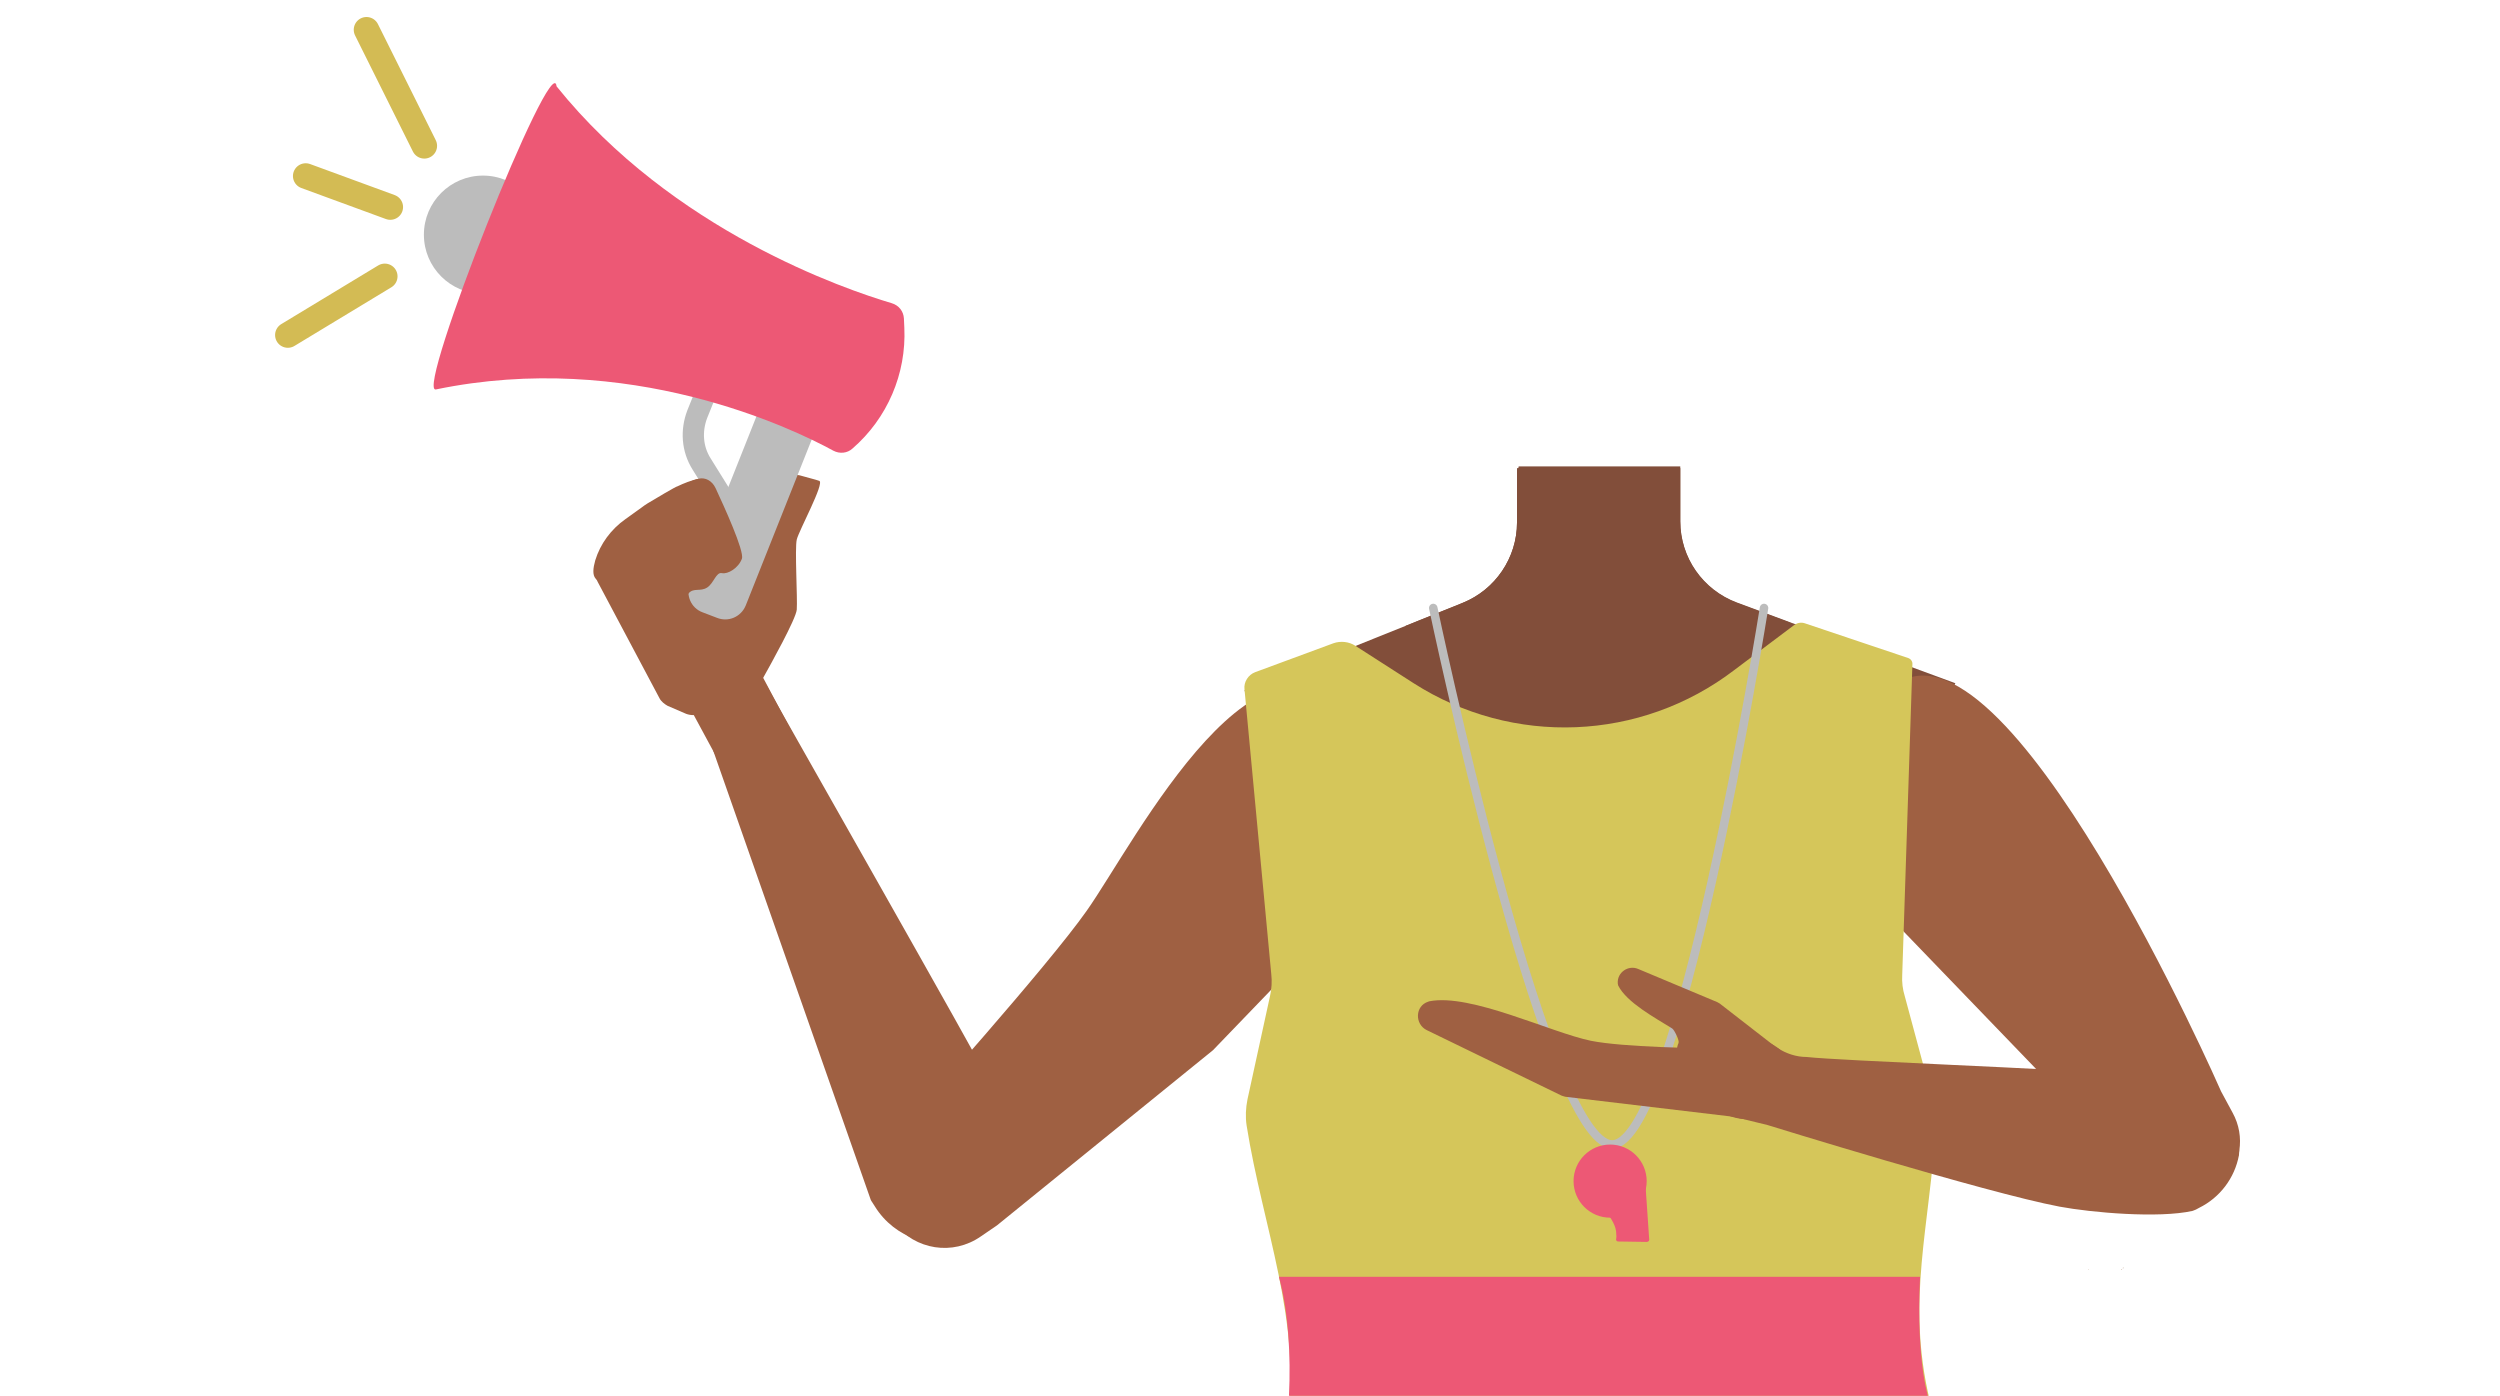 <?xml version="1.0" encoding="utf-8"?>
<!-- Generator: Adobe Illustrator 26.0.2, SVG Export Plug-In . SVG Version: 6.00 Build 0)  -->
<svg version="1.1" id="Calque_1" xmlns="http://www.w3.org/2000/svg" xmlns:xlink="http://www.w3.org/1999/xlink" x="0px" y="0px"
	 viewBox="0 0 588 328.3" style="enable-background:new 0 0 588 328.3;" xml:space="preserve">
<style type="text/css">
	.st0{fill:#824E3A;}
	.st1{fill:#E78367;}
	.st2{fill:#9F6042;}
	.st3{fill:#D5C65A;}
	.st4{fill:#BCBCBC;}
	.st5{fill:none;stroke:#BCBCBC;stroke-width:5;stroke-linecap:round;stroke-miterlimit:10;}
	.st6{fill:#ED5875;}
	.st7{fill:none;stroke:#D3BB54;stroke-width:6;stroke-linecap:round;stroke-miterlimit:10;}
	.st8{fill:none;stroke:#BCBCBC;stroke-width:2;stroke-linecap:round;stroke-miterlimit:10;}
</style>
<g id="Calque_4">
	<path class="st0" d="M440.6,200l2.2,18.2l-21.1,75.3h-92.1l-22.5-75.6l2.6-18.7l-17-36.8l37.9-15.2l13.4-5.4
		c7.7-3.1,12.8-10.6,12.8-18.9v-12.8h38.4v12.5c0,8.5,5.3,16.1,13.3,19.1l12.9,4.8l38.5,14.2L440.6,200z"/>
	<path class="st0" d="M421.4,146.6c-11.1,8.7-34,13.9-49.7,13.9c-11.1,0-29.6-7-41.1-13.3l13.4-5.4c7.7-3.1,12.8-10.6,12.8-18.9
		v-11.5l0.3-1.3l0.1-0.4h38v13c0,8.5,5.3,16.1,13.3,19.1L421.4,146.6z"/>
</g>
<path class="st1" d="M438.1,252.2l-10.1-5.5c0,0-19.7-21.9-20.5-22.7s-15.6-13.2-16.6-14.2s-8.2-10.5-8.2-10.5l-4.6,9.2l7.5,10.9
	l9,8.9l-22.8-4.3c0,0-34.3-10-34.9-8.8s-1.4,7.8-0.3,8.4s33.5,10.9,33.5,10.9s-41-5.6-41.2-3.6s-0.6,9.2,1.1,9.2s36.6,3.6,36.6,3.6
	s-37.2,2.7-36.6,3.9s2.9,8.1,2.9,8.1l36.3-1.2l-25.6,8.4c0,0,4.4,7.2,5.5,7.2s29.4-8.2,29.4-8.2s28.5,3,30,2.2
	c4.2-2.1,13.9,4,13.9,4L438.1,252.2z"/>
<path class="st2" d="M501.8,275.2l2.9,2.9c4.8,5,12.7,5.2,17.8,0.5l0,0c4.6-4.4,5.7-11.3,2.6-16.9l-2.7-5c0,0-50.8-116.1-77.1-95.3
	l0,0c-9,6.4-13.6,38.6-7.1,47.8L501.8,275.2z"/>
<path class="st2" d="M285.3,247l-50.8,41.2l-3.8,2.6c-6.6,4.6-15.4,3.2-20.4-3.1l0,0c-4.5-5.8-4.5-14,0.1-19.7l4.1-5.1
	c0,0,31.9-35.6,41.1-48.7c11.3-16,41.7-76.2,64.5-43l0,0c9.2,9.1,13.5,26.2,4.3,35.2L285.3,247z"/>
<path class="st3" d="M447.2,454.1h-136c-18,0-42.5,1.4-36.8-18.2c9.2-31.9,24.9-75.6,28.4-101c3.4-24.3-5.8-46.2-9.6-70.2
	c-0.3-2-0.2-4.1,0.2-6.1l5.3-24.3c0.4-1.7,0.5-3.5,0.3-5.2l-6.3-67c-0.2-1.7,0.9-3.4,2.5-4l18.4-6.8c1.7-0.6,3.7-0.4,5.2,0.6
	l13.7,8.8c23.3,14.9,53.4,13.7,75.4-3.1l14.1-10.6c0.7-0.5,1.6-0.7,2.5-0.4l24.4,8.2c0.5,0.2,0.9,0.7,0.9,1.3l-2.4,73.2
	c-0.1,1.7,0.1,3.4,0.6,5l6.7,24.9c0.5,1.7,0.7,3.5,0.6,5.2c-1.3,24.1-7.1,41.2-1.4,65.1c7.3,31.2,24.3,88,26.5,101.9
	c0.2,1.2,0.5,2.3,0.9,3.4C490.1,458.9,466.5,454.1,447.2,454.1z"/>
<polygon class="st2" points="499.3,298.3 499.4,298.2 499.3,298.2 "/>
<polygon class="st2" points="499.4,298.2 499.5,298.3 499.5,298.2 "/>
<polygon class="st2" points="499.3,298.3 499.4,298.2 499.3,298.2 "/>
<polygon class="st2" points="499.4,298.2 499.5,298.3 499.5,298.2 "/>
<polygon class="st2" points="498.9,298.6 499,298.6 498.9,298.5 "/>
<polygon class="st2" points="499,298.6 499.1,298.6 499.1,298.5 "/>
<polygon class="st2" points="498.9,298.6 499,298.6 498.9,298.5 "/>
<polygon class="st2" points="499,298.6 499.1,298.6 499.1,298.5 "/>
<polygon class="st2" points="491.2,298.6 491.3,298.6 491.2,298.5 "/>
<polygon class="st2" points="491.3,298.6 491.3,298.6 491.3,298.5 "/>
<polygon class="st2" points="491.2,298.6 491.3,298.6 491.2,298.5 "/>
<polygon class="st2" points="491.3,298.6 491.3,298.6 491.3,298.5 "/>
<polygon class="st2" points="188.1,175.6 178.9,158.3 160.7,163.6 178,195.6 "/>
<path class="st2" d="M204.8,282.2l-37-105.5c-0.2-0.6,11.6-17.1,11.6-17.1c0,0.3,52.8,93,53.7,95.6c0.8,2.5,4.8,12.4,5.3,13.9
	c0.1,0.2,0.1,0.3,0.1,0.4l0.3,1.5c1.7,8.5-3,17-11,20.2l0,0c-8.1,3.2-17.4,0-22-7.4l-0.7-1.1C205,282.6,204.9,282.4,204.8,282.2z"/>
<path class="st2" d="M177.7,161.2c0.7-0.4,1.3-0.9,1.7-1.6c1.9-3.4,7.8-14,8-16.2c0.2-2.7-0.5-14.4,0-16.5s6.6-13.3,5.3-13.8
	c-0.8-0.3-2.9-0.8-4.6-1.3c-1.6-0.4-3.3,0.2-4.2,1.6l-4.2,5.8c-0.3,0.5-0.6,1.1-0.7,1.6l-0.8,5c-0.4,2.2-3.3,2.6-4.3,0.6l-5.9-12.2
	c-0.1-0.2-0.2-0.4-0.2-0.6c-0.9-3-8.5,0.8-8.5,0.8c-0.1-0.1-5.2,2.9-7,4c-0.5,0.3-0.9,0.6-1.3,0.9l-3.9,2.8
	c-3.4,2.4-5.9,5.8-7.1,9.7c-0.5,1.8-0.7,3.4,0.1,4.3c0.2,0.2,0.4,0.5,0.5,0.8l14.5,27.3c0.4,0.8,1.2,1.4,1.9,1.8l4.4,1.9
	c1.1,0.4,2.3,0.4,3.3-0.1L177.7,161.2z"/>
<g>
	<path class="st4" d="M165.2,144l3.4,1.3c2.7,1.1,5.7-0.2,6.8-2.9l16.9-42.5c1.1-2.7-0.2-5.7-2.9-6.8l-3.4-1.3
		c-2.7-1.1-5.7,0.2-6.8,2.9l-16.9,42.5C161.2,139.9,162.5,143,165.2,144z"/>
	<path class="st5" d="M167.7,88.2l-3.7,9.2c-1.5,3.9-1.2,8.2,1,11.7l7.4,11.9"/>
	<circle class="st4" cx="113.6" cy="55.2" r="13.9"/>
	<path class="st6" d="M212.6,74.9l0.1,2.2c0.5,10.8-4,21.3-12.2,28.4l0,0c-1.2,1.1-3,1.3-4.5,0.5c-9.7-5.3-48.2-23.8-93.5-14.4
		C97.6,92.5,130,11,130.9,20.3c27.3,34,68,47.8,78.8,51C211.4,71.8,212.5,73.2,212.6,74.9z"/>
</g>
<line class="st7" x1="71.9" y1="41.4" x2="91.8" y2="48.7"/>
<line class="st7" x1="86.2" y1="7" x2="99.8" y2="34.3"/>
<line class="st7" x1="67.7" y1="78.8" x2="90.5" y2="65"/>
<path class="st2" d="M164.3,112.6c1.6-0.4,3.2,0.5,4,2.2c2,4.3,6.8,14.8,6.2,16.6c-0.8,2.2-3.3,3.7-4.7,3.4
	c-1.4-0.3-1.9,2.4-3.5,3.4s-3.1,0-4.3,1.3c-1.2,1.3-5.8,9.6-5.8,9.6l-10.5-19l10.8-13.3C156.4,116.7,160.8,113.5,164.3,112.6z"/>
<path class="st6" d="M453.8,329.5c0,0-158.3,34.1-154.5,22.9s6-35.5,1.5-52.1h150.8C450.6,321.2,453.8,329.5,453.8,329.5z"/>
<path class="st8" d="M337.1,143c0,0,25.7,122.4,41.4,126.1S414.9,143,414.9,143"/>
<g>
	<circle class="st6" cx="378.7" cy="277.8" r="8.6"/>
	<path class="st6" d="M373.9,280.9c0,0,5.8,5.1,6.2,8.7c0.1,0.9,0.1,1.5,0,1.9c0,0.3,0.2,0.5,0.5,0.5l6.7,0.1c0.3,0,0.6-0.2,0.6-0.5
		l-0.9-13.1"/>
</g>
<path class="st2" d="M526.6,271.7L526.6,271.7c-1,5.4-4.5,10-9.4,12.4c-0.5,0.3-0.9,0.5-1.5,0.7c-8,1.8-23.8,0.4-31.3-1
	c-17.4-3.3-68.7-19.2-68.7-19.2l-7.8-1.9c-3.4-1.7,3.4-4.2,5.5-8.2l0.5-0.9c1.9-3.6,1.1-8.9,4.2-7.1c2,1.3,4.4,2.1,6.8,2.1
	c8,0.9,60.3,2.8,71.1,3.9c6.3,0.6,18.1,4.5,23.4,7.4C522.4,261.6,527.3,267.1,526.6,271.7z"/>
<path class="st2" d="M417.2,245.9l-12.5-9.7c-0.2-0.2-0.5-0.3-0.8-0.5l-18.6-7.8c-2.3-1-5,0.8-4.8,3.4c0,0.2,0.1,0.4,0.1,0.5
	c2,4,8.7,7.6,12.7,10.1c0.5,0.3,1.7,2.8,1.5,3.3c0,0,0,0.1,0,0.1c-0.9,1.9-0.1,4.1,1.8,4.9l7.2,2.6c0.9,0.3,1.9,0.3,2.8-0.2
	l10.4-5.5C417.6,246.9,417.6,246.3,417.2,245.9z"/>
<path class="st2" d="M411,251.1l-3,11.6l-39.5-4.7c-0.4,0-0.8-0.2-1.2-0.3l-31.7-15.4c-2.9-1.4-2.8-5.7,0.3-6.7
	c0.1,0,0.2-0.1,0.3-0.1c9.7-1.9,28.4,7.3,38,9.3c7.6,1.5,24.9,1.8,33.3,1.8C409.9,246.5,411.6,248.8,411,251.1z"/>
<ellipse transform="matrix(1 -3.193378e-02 3.193378e-02 1 -7.89 13.251)" class="st2" cx="410.9" cy="253.6" rx="10.8" ry="9.5"/>
</svg>
